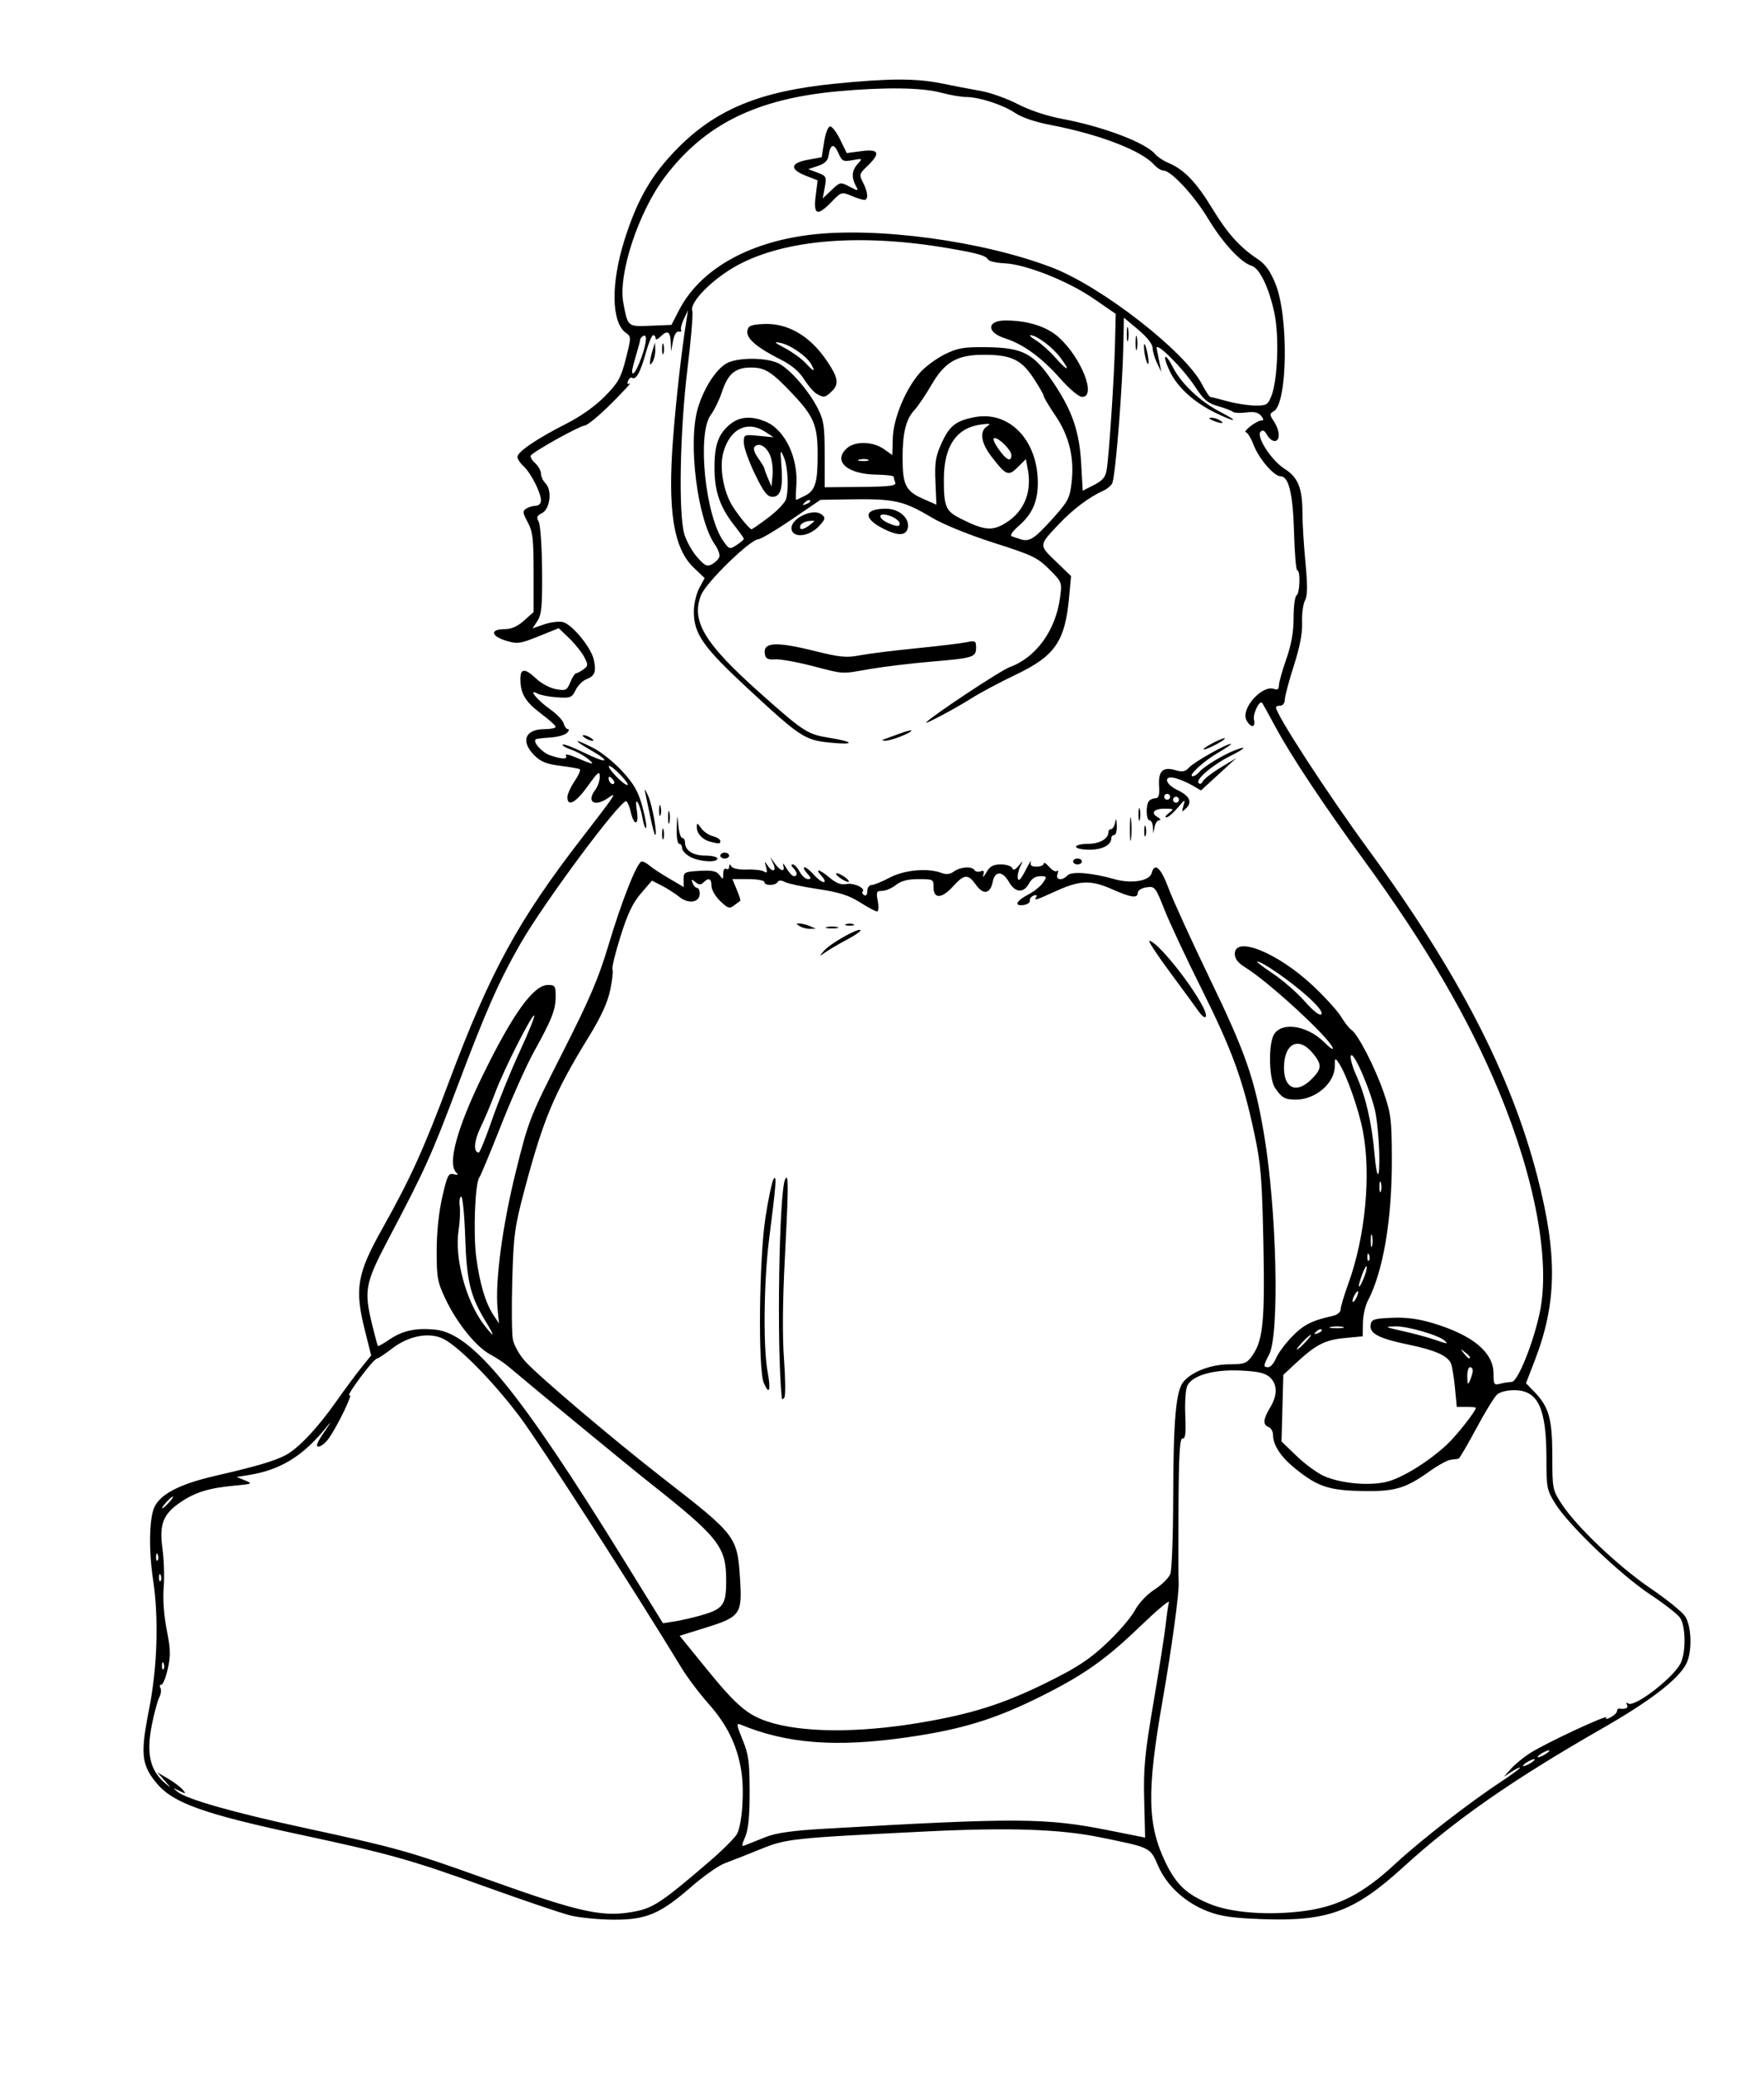 <?xml version="1.0" encoding="UTF-8" standalone="no"?>
<!-- Created with Inkscape (http://www.inkscape.org/) -->

<svg
   xmlns:dc="http://purl.org/dc/elements/1.1/"
   xmlns:cc="http://creativecommons.org/ns#"
   xmlns:rdf="http://www.w3.org/1999/02/22-rdf-syntax-ns#"
   xmlns:svg="http://www.w3.org/2000/svg"
   xmlns="http://www.w3.org/2000/svg"
   xmlns:sodipodi="http://sodipodi.sourceforge.net/DTD/sodipodi-0.dtd"
   xmlns:inkscape="http://www.inkscape.org/namespaces/inkscape"
   version="1.1"
   id="svg1621"
   width="640"
   height="753.067"
   viewBox="0 0 640 753.067"
   sodipodi:docname="Che_Tux_Linux.svg"
   inkscape:version="0.92.2 5c3e80d, 2017-08-06">
  <defs
     id="defs1625" />
  <sodipodi:namedview
     pagecolor="#ffffff"
     bordercolor="#666666"
     borderopacity="1"
     objecttolerance="10"
     gridtolerance="10"
     guidetolerance="10"
     inkscape:pageopacity="0"
     inkscape:pageshadow="2"
     inkscape:window-width="1916"
     inkscape:window-height="2120"
     id="namedview1623"
     showgrid="false"
     inkscape:zoom="1.2535411"
     inkscape:cx="321.98859"
     inkscape:cy="416.9681"
     inkscape:window-x="3840"
     inkscape:window-y="0"
     inkscape:window-maximized="0"
     inkscape:current-layer="svg1621" />
  <path
     style="fill:#000000;stroke-width:1.067"
     d="m 206.933,694.907 c -3.227,-0.797 -17.197,-5.531 -31.045,-10.52 -26.844,-9.671 -34.601,-11.85 -66.717,-18.739 -35.464,-7.607 -46.452,-11.547 -52.432,-18.802 -5.433,-6.591 -5.843,-10.647 -2.685,-26.563 3.025,-15.243 3.598,-33.066 1.51,-46.95 -1.663,-11.059 -1.452,-22.54 0.49,-26.633 2.232,-4.704 9.283,-8.332 21.811,-11.223 15.027,-3.467 21.371,-5.32 25.594,-7.475 4.652,-2.373 11.703,-9.83 18.664,-19.736 2.886,-4.107 6.887,-9.508 8.891,-12.002 l 3.645,-4.536 -2.264,-9.026 c -3.808,-15.182 -2.888,-20.558 6.329,-36.995 10.167,-18.13 15.009,-28.786 23.998,-52.81 15.06,-40.249 25.167,-58.816 48.359,-88.832 12.362,-16 13.028,-17.012 9.623,-14.627 -5,3.502 -8.085,1.536 -4.672,-2.977 0.861,-1.139 1.566,-3.257 1.566,-4.707 0,-2.245 -0.643,-1.739 -4.325,3.404 -4.347,6.07 -7.408,7.746 -7.408,4.056 0,-1.091 1.176,-3.718 2.614,-5.836 1.438,-2.119 2.278,-4.058 1.867,-4.309 -0.411,-0.251 -3.613,-0.814 -7.115,-1.249 -4.905,-0.61 -7.049,-1.473 -9.333,-3.758 -5.116,-5.116 -3.427,-9.53 3.648,-9.53 2.229,0 4.053,-0.378 4.053,-0.839 0,-0.461 -2.422,-2.647 -5.381,-4.856 -5.612,-4.19 -7.419,-7.236 -7.419,-12.507 0,-3.95 1.68,-3.967 5.816,-0.058 1.788,1.69 4.988,3.38 7.112,3.756 3.558,0.629 3.966,0.43 5.196,-2.54 0.734,-1.772 1.665,-3.222 2.068,-3.222 0.403,0 1.602,-0.635 2.663,-1.411 1.777,-1.299 1.8,-1.657 0.295,-4.533 -0.899,-1.717 -3.342,-4.764 -5.43,-6.771 l -3.795,-3.648 -7.315,2.945 c -6.708,2.7 -7.684,2.834 -11.762,1.612 -5.513,-1.652 -5.956,-4.195 -0.731,-4.195 2.599,0 4.764,-0.936 7.2,-3.112 l 3.483,-3.112 v -14.304 c 0,-12.267 -0.303,-14.868 -2.131,-18.261 -1.858,-3.45 -1.926,-4.086 -0.533,-4.967 0.879,-0.555 2.438,-1.017 3.464,-1.026 1.085,-0.01 1.867,-0.826 1.867,-1.949 0,-2.772 -3.685,-10.01 -6.302,-12.379 -1.227,-1.11 -2.231,-2.642 -2.231,-3.402 0,-1.818 7.149,-6.674 17.664,-11.998 5.311,-2.689 10.552,-6.409 14.054,-9.973 4.888,-4.975 5.838,-6.679 7.609,-13.653 1.965,-7.739 1.967,-8.008 0.056,-9.346 -5.352,-3.748 -5.554,-17.985 -0.482,-33.939 4.679,-14.718 9.791,-23.509 19.232,-33.074 13.906,-14.089 29.873,-20.67 56.7,-23.37 19.978,-2.011 29.863,-2.033 39.3,-0.085 4.107,0.847 10.347,2.042 13.867,2.655 3.52,0.613 9.59,2.768 13.489,4.788 4.331,2.244 10.594,4.33 16.1,5.361 14.998,2.81 30.362,8.646 33.86,12.861 0.796,0.96 2.926,2.364 4.733,3.122 5.665,2.374 10.094,6.967 15.851,16.436 5.626,9.255 10.009,14.126 16.703,18.565 2.588,1.716 4.438,4.317 6.282,8.832 4.831,11.83 4.406,43.461 -0.621,46.274 -1.581,0.885 -1.574,1.192 0.074,3.707 2.213,3.377 2.336,7.085 0.235,7.085 -0.859,0 -2.104,-1.012 -2.765,-2.248 -0.834,-1.558 -1.544,-1.907 -2.314,-1.137 -1.717,1.717 3.934,10.462 8.706,13.475 4.878,3.079 6.469,6.997 6.47,15.936 4.9e-4,3.579 0.491,11.679 1.091,17.999 0.817,8.615 0.774,12.083 -0.173,13.852 -0.695,1.298 -1.161,4.881 -1.036,7.962 0.155,3.824 -0.806,8.826 -3.028,15.761 -1.79,5.588 -3.254,11.113 -3.254,12.28 0,1.174 -0.714,2.121 -1.6,2.121 -0.88,0 -1.6,0.276 -1.6,0.614 0,2.581 18.589,31.182 33.657,51.785 32.499,44.436 51.695,81.615 61.207,118.544 7.344,28.513 7.067,45.895 -1.066,66.895 l -3.087,7.972 3.124,3.228 c 5.21,5.384 6.432,9.808 6.432,23.278 0,11.844 0.077,12.237 3.429,17.368 5.371,8.223 20.624,22.692 32.217,30.559 5.816,3.947 11.451,8.507 12.524,10.133 2.398,3.637 2.624,12.986 0.417,17.254 -2.93,5.666 -13.076,13.461 -30.542,23.465 -32.478,18.602 -53.331,33.132 -72.019,50.181 -17.81,16.249 -27.439,19.824 -51.092,18.973 -10.782,-0.388 -15.207,-1.013 -19.89,-2.81 -8.248,-3.165 -14.95,-9.316 -18.093,-16.606 -2.877,-6.674 -2.586,-6.532 -21.185,-10.306 -14.662,-2.975 -33.022,-3.574 -63.444,-2.069 -48.519,2.4 -50.281,2.591 -59.795,6.481 -4.689,1.918 -10.384,4.158 -12.656,4.979 -2.271,0.821 -7.758,4.657 -12.193,8.525 -11.43,9.969 -16.463,12.088 -28.478,11.99 -5.28,-0.043 -12.24,-0.73 -15.467,-1.527 z m 24.513,-1.669 c 5.771,-1.238 9.874,-4.069 25.88,-17.859 4.993,-4.302 9.57,-8.902 10.172,-10.222 1.854,-4.069 2.586,-15.747 1.432,-22.82 -1.517,-9.291 -5.187,-16.75 -11.998,-24.383 -3.182,-3.566 -7.5,-9.305 -9.595,-12.752 -17.421,-28.667 -51.429,-81.457 -58.791,-91.259 -9.889,-13.166 -22.894,-26.267 -28.296,-28.505 -5.138,-2.128 -12.13,-0.682 -17.865,3.696 -2.642,2.017 -5.083,3.667 -5.424,3.667 -0.816,0 -3.957,3.689 -8.085,9.498 -1.836,2.584 -2.754,4.337 -2.039,3.895 1.451,-0.897 -4.351,11.102 -7.578,15.674 -1.139,1.613 -2.799,2.933 -3.689,2.933 -1.156,0 -0.502,-1.6 2.288,-5.6 2.148,-3.08 2.565,-3.92 0.927,-1.867 -8.57,10.738 -16.839,15.914 -28.396,17.772 l -4.522,0.727 3.051,1.252 c 2.884,1.183 2.664,1.288 -4.013,1.911 -9.093,0.849 -14.022,2.361 -19.309,5.923 -6.407,4.316 -7.867,8.019 -6.654,16.872 0.548,4.002 0.747,10.396 0.441,14.209 -0.341,4.248 0.089,10.177 1.11,15.308 1.378,6.927 1.443,9.37 0.377,14.133 -0.709,3.167 -1.763,5.759 -2.342,5.759 -0.579,0 -0.728,0.526 -0.331,1.168 0.397,0.643 0.203,2.203 -0.432,3.467 -0.635,1.264 -1.844,5.764 -2.687,10 -2.056,10.331 -0.652,16.469 4.824,21.102 2.337,1.977 2.326,1.918 -0.168,-0.92 l -2.667,-3.033 3.915,2.296 c 2.153,1.263 4.553,3.07 5.333,4.016 1.277,1.548 1.153,1.59 -1.249,0.419 -2.554,-1.245 -2.576,-1.228 -0.533,0.408 3.281,2.627 20.126,7.429 44.8,12.771 34.952,7.567 38.758,8.632 67.129,18.787 35.069,12.553 42.78,14.174 54.984,11.556 z m 241.81,0.04 c 12.4,-1.667 21.281,-6.266 32.88,-17.027 9.337,-8.663 26.769,-22.17 39.198,-30.372 3.373,-2.226 6.133,-4.275 6.133,-4.553 0,-0.278 -1.32,0.339 -2.933,1.372 l -2.933,1.877 2.667,-2.948 c 1.467,-1.621 4.542,-4.144 6.833,-5.606 5.751,-3.668 28.596,-14.32 27.739,-12.934 -0.449,0.727 0.106,0.697 1.566,-0.084 1.244,-0.666 2.262,-1.674 2.262,-2.24 0,-0.566 0.36,-0.972 0.8,-0.903 2.236,0.353 3.511,-0.258 2.831,-1.358 -0.47,-0.76 -0.293,-0.942 0.461,-0.476 2.321,1.435 16.137,-9.149 18.936,-14.506 2.035,-3.896 1.942,-13.621 -0.16,-16.621 -0.915,-1.307 -5.829,-5.134 -10.919,-8.504 -10.601,-7.019 -29.356,-24.951 -34.24,-32.737 -3.157,-5.034 -3.309,-5.792 -3.315,-16.533 -0.01,-18.221 -3.001,-24.664 -11.504,-24.781 -2.735,-0.038 -5.319,0.609 -6.423,1.608 -1.016,0.919 -4.429,6.496 -7.585,12.393 -3.156,5.897 -6.026,10.783 -6.377,10.858 -0.351,0.075 -1.62,0.245 -2.819,0.377 -1.199,0.133 -4.611,1.987 -7.582,4.122 -8.475,6.089 -12.462,7.346 -22.98,7.247 -13.591,-0.128 -17.621,-1.431 -26.26,-8.49 -4.907,-4.01 -7.666,-8.294 -7.666,-11.906 0,-1.221 -0.72,-2.496 -1.6,-2.834 -2.165,-0.831 -2.012,-2.859 0.529,-7.027 2.749,-4.508 2.711,-8.51 -0.105,-11.057 -1.709,-1.546 -4.263,-2.121 -10.741,-2.415 -9.571,-0.435 -17.155,1.702 -19.128,5.389 -0.656,1.226 -0.996,5.903 -0.788,10.84 0.276,6.531 0.036,8.618 -0.967,8.417 -1.032,-0.206 -1.37,5.33 -1.494,24.533 -0.088,13.64 -0.065,26.068 0.053,27.618 0.27,3.566 -2.464,23.677 -5.853,43.048 -5.762,32.931 -5.52,44.968 1.179,58.774 3.846,7.926 7.554,11.396 15.879,14.859 7.876,3.276 21.593,4.304 34.426,2.579 z m -195.442,-26.825 c 3.822,-1.501 9.717,-2.331 21.333,-3.003 69.803,-4.04 80.21,-3.984 102.986,0.553 7.333,1.461 13.333,2.658 13.333,2.66 0,0.002 -0.153,-6.116 -0.339,-13.596 -0.291,-11.658 0.192,-16.723 3.382,-35.467 2.046,-12.027 4.038,-24.747 4.427,-28.267 0.388,-3.52 0.915,-7.167 1.172,-8.103 0.256,-0.937 -4.463,3.038 -10.487,8.833 -12.406,11.934 -20.302,17.521 -35.547,25.155 -16.967,8.496 -29.023,12.205 -49.006,15.077 -25.761,3.702 -43.564,2.331 -60.447,-4.653 -1.512,-0.625 -1.395,0.201 0.775,5.478 2.192,5.332 2.559,8 2.581,18.782 0.018,8.78 -0.455,13.716 -1.567,16.378 -1.484,3.551 -1.465,3.757 0.267,3.029 1.022,-0.429 4.235,-1.714 7.14,-2.855 z M 556.8,638.325 c 0,-0.293 -0.96,-0.019 -2.133,0.608 -1.173,0.628 -2.133,1.382 -2.133,1.675 0,0.293 0.96,0.019 2.133,-0.608 1.173,-0.628 2.133,-1.382 2.133,-1.675 z m 5.333,-3.2 c 0,-0.293 -0.96,-0.019 -2.133,0.608 -1.173,0.628 -2.133,1.382 -2.133,1.675 0,0.293 0.96,0.019 2.133,-0.608 1.173,-0.628 2.133,-1.382 2.133,-1.675 z M 333.867,624.974 c 18.628,-3.142 30.078,-6.758 45.532,-14.379 11.336,-5.591 15.596,-8.366 21.95,-14.3 4.337,-4.05 8.988,-9.433 10.337,-11.962 1.455,-2.729 4.38,-5.846 7.194,-7.666 2.608,-1.687 5.186,-4.238 5.731,-5.669 0.544,-1.431 1.01,-13.731 1.036,-27.333 0.055,-28.89 0.997,-39.342 3.835,-42.534 3.233,-3.635 9.981,-6.148 16.578,-6.173 5.45,-0.021 6.281,-0.333 8.251,-3.1 3.947,-5.543 4.641,-12.579 4.054,-41.095 -0.481,-23.367 -0.899,-28.395 -3.295,-39.639 -4.148,-19.467 -8.071,-30.207 -19.104,-52.306 -5.533,-11.083 -11.596,-24.023 -13.472,-28.757 -3.302,-8.332 -3.512,-8.592 -6.553,-8.146 -1.746,0.256 -3.142,1.118 -3.142,1.94 0,2.137 -2.337,1.834 -9.169,-1.188 -7.835,-3.465 -11.743,-3.362 -20.335,0.533 -7.803,3.538 -8.244,3.668 -7.303,2.146 0.371,-0.6 -0.047,-0.786 -0.97,-0.432 -0.892,0.342 -1.517,1.165 -1.389,1.829 0.128,0.664 -0.847,1.372 -2.167,1.573 -3.676,0.561 -2.856,-1.47 1.507,-3.734 2.149,-1.115 4.608,-3.082 5.463,-4.371 1.46,-2.2 1.395,-2.343 -1.061,-2.343 -1.699,0 -3.117,0.935 -4.044,2.667 -1.923,3.593 -5.034,3.367 -7.25,-0.527 -2.333,-4.101 -5.092,-4.167 -5.897,-0.141 -0.887,4.435 -3.411,4.913 -6.088,1.153 -2.899,-4.072 -4.211,-3.971 -8.41,0.644 -4.033,4.431 -7.043,4.507 -6.98,0.175 0.04,-2.791 -0.172,-2.904 -5.456,-2.904 -3.883,0 -6.295,0.627 -8.21,2.133 -1.492,1.173 -3.738,2.133 -4.992,2.133 -2.028,0 -2.203,0.413 -1.58,3.733 0.386,2.058 0.262,3.733 -0.276,3.733 -0.537,0 -3.326,-1.49 -6.197,-3.311 -4.02,-2.549 -7.526,-3.657 -15.243,-4.816 -5.512,-0.828 -10.908,-1.98 -11.99,-2.559 -1.302,-0.697 -2.192,-0.692 -2.629,0.016 -0.859,1.389 -4.802,1.392 -4.802,0.003 0,-0.587 -2.616,-1.067 -5.812,-1.067 h -5.812 l 1.608,3.849 c 0.884,2.117 1.46,3.933 1.279,4.035 -0.181,0.103 -1.187,0.844 -2.234,1.647 -1.675,1.284 -2.287,1.095 -5.067,-1.568 -1.739,-1.666 -3.161,-4.139 -3.161,-5.496 0,-2.706 -1.034,-3.139 -2.941,-1.232 -0.935,0.935 -1.64,0.899 -2.904,-0.151 -1.414,-1.173 -1.567,-1.118 -0.998,0.365 0.37,0.963 1.101,1.751 1.624,1.751 0.524,0 0.953,0.928 0.953,2.061 0,3.212 -4.032,3.893 -7.328,1.237 -1.543,-1.243 -4.424,-3.091 -6.402,-4.106 l -3.597,-1.846 -3.991,4.634 c -2.98,3.46 -4.866,7.427 -7.443,15.656 -1.898,6.062 -3.201,11.427 -2.895,11.923 0.306,0.496 -0.058,3.848 -0.81,7.449 -0.955,4.577 -3.306,9.706 -7.808,17.036 -12.508,20.366 -16.457,29.76 -23.248,55.301 -3.626,13.638 -4.011,16.455 -4.479,32.767 -0.281,9.815 -0.189,19.564 0.205,21.664 0.397,2.118 2.391,5.672 4.478,7.982 4.885,5.407 32.242,28.593 50.269,42.605 26.384,20.508 26.678,20.894 27.683,36.41 0.819,12.643 0.085,13.687 -12.353,17.564 l -9.563,2.981 9.593,11.807 c 10.789,13.28 14.9,16.842 22.264,19.288 12.304,4.087 32.791,4.244 55.426,0.427 z M 283.652,507.2 c -1.92,-17.941 -1.014,-75.424 1.253,-79.467 1.243,-2.217 1.21,2.66 -0.205,29.867 -0.76,14.616 -0.852,27.5 -0.254,35.527 0.517,6.926 0.575,13.166 0.13,13.867 -0.445,0.7 -0.861,0.793 -0.924,0.206 z m -6.532,-5.452 c -2.135,-4.911 -1.735,-44.947 0.601,-60.099 1.036,-6.72 2.359,-12.96 2.94,-13.867 1.206,-1.882 0.93,1.823 -1.625,21.818 -1.91,14.949 -2.193,39.084 -0.562,47.909 1.281,6.931 0.661,8.873 -1.354,4.239 z M 434.699,366.667 c -0.917,-1.32 -5.488,-7.56 -10.157,-13.867 -4.669,-6.307 -8.068,-11.467 -7.553,-11.467 2.602,0 14.656,14.781 19.355,23.733 2.275,4.334 1.069,5.507 -1.645,1.6 z M 298.957,344.92 c 2.191,-2.558 12.382,-8.337 13.221,-7.498 0.312,0.312 -1.76,1.8 -4.605,3.307 -2.845,1.507 -6.373,3.563 -7.839,4.569 -2.654,1.821 -2.658,1.819 -0.777,-0.378 z m -8.823,-8.92 c -1.422,-0.919 -1.422,-1.027 0,-0.975 0.88,0.032 2.56,0.471 3.733,0.975 l 2.133,0.917 -2.133,0.059 c -1.173,0.032 -2.853,-0.407 -3.733,-0.975 z M 300,336.331 c 1.027,-0.268 2.707,-0.268 3.733,0 1.027,0.268 0.187,0.488 -1.867,0.488 -2.053,0 -2.893,-0.22 -1.867,-0.488 z m 6.933,-1.038 c 0.733,-0.296 1.933,-0.296 2.667,0 0.733,0.296 0.133,0.538 -1.333,0.538 -1.467,0 -2.067,-0.242 -1.333,-0.538 z M 59.395,603.533 c -0.341,-0.851 -0.593,-0.598 -0.644,0.644 -0.046,1.124 0.206,1.754 0.56,1.4 0.354,-0.354 0.392,-1.274 0.084,-2.044 z M 254.311,586.048 c 8.103,-2.326 9.156,-3.769 9.156,-12.544 0,-12.433 -2.478,-15.587 -28.267,-35.98 -7.065,-5.587 -40.482,-33.086 -50.813,-41.814 -1.547,-1.307 -4.506,-3.27 -6.574,-4.362 -4.979,-2.628 -11.997,-11.303 -16.084,-19.882 -3.011,-6.32 -3.303,-7.878 -3.303,-17.6 2e-4,-6.647 0.764,-14.013 2.025,-19.546 1.798,-7.885 2.262,-8.818 4.141,-8.326 1.588,0.415 1.811,0.249 0.895,-0.667 -3.186,-3.186 0.357,-16.165 9.552,-34.992 11.068,-22.664 18.52,-33.001 23.789,-33.001 2.508,0 2.772,0.393 2.772,4.136 0,4.869 -1.344,8.296 -7.863,20.055 -2.66,4.798 -8.025,16.798 -11.922,26.667 -3.897,9.868 -7.459,18.422 -7.917,19.009 -1.532,1.965 -2.244,20.173 -1.126,28.8 1.242,9.588 3.354,16.689 6.284,21.13 l 1.977,2.997 -0.497,-5.173 c -0.96,-9.995 1.71,-30.144 6.61,-49.887 4.65,-18.734 5.062,-19.782 16.954,-43.2 9.751,-19.201 13.067,-26.94 16.584,-38.706 4.969,-16.622 10.539,-30.627 12.181,-30.627 0.606,0 1.859,0.672 2.785,1.493 0.926,0.821 4.097,2.906 7.046,4.632 l 5.362,3.139 -0.029,-2.766 c -0.027,-2.603 0.314,-2.785 5.805,-3.096 4.585,-0.26 6.127,0.069 7.2,1.537 1.259,1.721 1.366,1.679 1.366,-0.532 0,-1.328 0.476,-2.106 1.067,-1.741 0.587,0.363 1.074,0.031 1.083,-0.737 0.012,-1.059 0.214,-1.085 0.836,-0.106 0.474,0.745 2.834,1.213 5.588,1.108 2.622,-0.1 5.417,0.219 6.211,0.71 1.117,0.691 1.286,0.32 0.745,-1.641 -0.591,-2.143 -0.518,-2.246 0.472,-0.667 1.75,2.79 3.503,2.353 2.138,-0.533 l -1.135,-2.4 1.761,2.4 c 2.095,2.856 3.798,3.158 2.999,0.533 -0.312,-1.027 0.198,-0.547 1.134,1.067 0.936,1.613 2.167,2.933 2.735,2.933 1.416,0 1.296,-1.443 -0.247,-2.987 -0.762,-0.762 -0.835,-1.28 -0.18,-1.28 0.605,0 1.742,1.2 2.527,2.667 0.785,1.467 2.14,2.667 3.012,2.667 1.287,0 1.222,-0.401 -0.346,-2.133 -1.062,-1.173 -1.463,-2.133 -0.891,-2.133 0.572,0 2.083,1.2 3.358,2.667 1.275,1.467 2.876,2.667 3.558,2.667 0.71,0 0.415,-0.91 -0.692,-2.133 -2.742,-3.029 -0.914,-2.644 2.974,0.628 2.32,1.952 4.084,2.601 6.021,2.216 2.641,-0.526 7.055,1.552 5.852,2.755 -0.323,0.323 -0.076,0.904 0.55,1.291 0.665,0.411 1.138,-0.209 1.138,-1.493 0,-1.208 0.695,-2.196 1.544,-2.196 0.849,0 3.8,-1.2 6.559,-2.667 5.287,-2.811 13.858,-3.592 18.799,-1.713 1.746,0.664 3.124,0.502 4.54,-0.533 2.334,-1.707 6.534,-1.969 7.463,-0.466 0.347,0.561 1.341,0.748 2.208,0.415 1.151,-0.442 1.412,-0.069 0.965,1.38 -0.337,1.092 0.153,0.665 1.089,-0.948 1.327,-2.287 2.497,-2.933 5.312,-2.933 1.986,0 3.835,0.6 4.11,1.333 0.348,0.929 1.04,0.686 2.281,-0.8 1.744,-2.089 1.757,-2.083 0.588,0.323 -0.656,1.351 -1.034,3.271 -0.84,4.267 0.233,1.195 1.18,0.179 2.789,-2.989 1.34,-2.64 2.21,-4.02 1.933,-3.067 -0.366,1.261 0.2,1.733 2.079,1.733 1.42,0 2.582,-0.493 2.582,-1.097 0,-0.603 0.889,-0.072 1.975,1.181 1.086,1.252 2.363,1.926 2.837,1.497 0.474,-0.429 0.56,0.059 0.192,1.086 -0.8,2.228 1.722,2.57 3.66,0.496 1.443,-1.545 8.862,-0.944 16.978,1.376 6.166,1.762 12.778,0.683 13.535,-2.209 1.058,-4.046 3.347,-1.946 6.182,5.671 1.583,4.253 8.325,19.013 14.982,32.8 12.932,26.782 16.208,36.201 19.6,56.345 4.626,27.477 5.665,72.539 1.841,79.869 -2.16,4.141 -2.19,4.586 -0.31,4.586 0.809,0 2.079,-1.468 2.822,-3.261 0.743,-1.794 3.362,-5.33 5.819,-7.859 4.146,-4.266 7.178,-5.808 14.689,-7.471 1.716,-0.38 2.933,-1.362 2.933,-2.367 0,-0.945 1.246,-5.135 2.769,-9.313 6.174,-16.936 8.336,-39.544 5.298,-55.418 -1.534,-8.017 -6.043,-20.726 -8.757,-24.682 -1.356,-1.977 -1.444,-1.905 -1.444,1.189 0,6.114 -7.003,12.131 -14.08,12.098 -4.062,-0.019 -5.102,-0.598 -7.581,-4.221 -2.033,-2.971 -2.496,-14.072 -0.776,-18.597 2.132,-5.608 12.103,-4.496 18.683,2.083 2.03,2.03 3.392,2.913 3.027,1.962 -1.515,-3.948 -23.165,-23.871 -31.615,-29.093 -2.771,-1.713 -3.924,-3.184 -3.924,-5.005 0,-6.702 15.505,-0.425 28.174,11.407 4.394,4.103 9.066,9.235 10.382,11.404 1.316,2.169 3.005,4.319 3.752,4.778 2.278,1.399 8.58,13.604 11.685,22.632 2.662,7.739 2.94,9.974 2.983,24 0.069,22.198 -3.104,40.941 -8.756,51.733 -0.922,1.76 -1.709,5.36 -1.749,8 l -0.073,4.8 -6.56,0.628 c -7.129,0.682 -10.411,2.366 -17.586,9.023 l -4.654,4.318 -0.328,12.086 -0.328,12.086 5.503,5.304 c 3.027,2.917 7.494,6.181 9.928,7.254 6.027,2.655 16.06,3.607 22.506,2.135 5.639,-1.287 15.578,-7.425 22.284,-13.761 3.465,-3.274 10.302,-11.995 10.302,-13.142 0,-0.193 -1.56,-0.347 -3.467,-0.341 l -3.467,0.011 -0.66,-6.933 c -0.363,-3.813 -1.021,-7.791 -1.463,-8.839 -1.168,-2.773 -5.811,-4.841 -15.199,-6.771 -10.762,-2.212 -14.38,-4.059 -13.945,-7.118 0.301,-2.112 1.046,-2.369 7.702,-2.658 5.207,-0.226 9.589,0.347 14.933,1.953 14.469,4.346 21.964,10.593 21.964,18.306 0,3.948 0.201,4.255 2.4,3.666 1.32,-0.354 3.205,-0.65 4.189,-0.658 2.165,-0.018 7.757,-13.81 10.162,-25.064 3.949,-18.48 -1.558,-48.43 -14.76,-80.268 -11.098,-26.766 -26.472,-53.058 -49.44,-84.55 -14.241,-19.527 -25.973,-37.198 -31.512,-47.467 -2.532,-4.693 -4.766,-8.738 -4.966,-8.989 -0.941,-1.183 -3.463,3.94 -2.98,6.055 0.683,2.995 -1.152,3.147 -2.716,0.224 -2.213,-4.134 5.692,-13.018 10.084,-11.332 1.135,0.436 1.672,0.027 1.672,-1.272 0,-1.053 1.2,-5.349 2.667,-9.546 1.858,-5.318 2.667,-9.884 2.667,-15.056 0,-4.083 0.48,-7.72 1.067,-8.083 1.228,-0.759 1.472,-9.063 0.267,-9.074 -0.44,-0.004 -0.965,-6.124 -1.167,-13.6 C 469.12,179.283 467.586,172.8 464.642,172.8 c -2.425,0 -7.896,-6.365 -9.856,-11.467 C 453.827,158.84 452.564,156.8 451.978,156.8 c -0.586,0 0.155,-0.96 1.646,-2.133 1.492,-1.173 3.295,-2.133 4.008,-2.133 0.965,0 0.933,-0.437 -0.124,-1.711 -1.012,-1.219 -2.553,-1.559 -5.365,-1.181 -2.17,0.291 -4.35,0.182 -4.844,-0.243 -0.494,-0.425 -2.936,-1.351 -5.425,-2.059 -3.683,-1.047 -5.2,-2.323 -8.141,-6.846 -4.47,-6.875 -14.676,-17.047 -14.077,-14.031 0.226,1.14 0.699,3.512 1.051,5.272 l 0.639,3.2 -1.558,-3.2 c -0.857,-1.76 -1.58,-4.235 -1.606,-5.501 -0.029,-1.41 -2.057,-3.982 -5.237,-6.645 l -5.189,-4.344 -0.178,9.312 c -0.299,15.575 -2.669,45.93 -3.942,50.483 -0.262,0.938 -1.787,2.29 -3.389,3.006 -5.052,2.256 -11.134,6.844 -16.174,12.201 -7.235,7.69 -7.216,7.432 -1.013,13.41 l 5.525,5.325 -0.654,7.243 c -1.492,16.52 -5.037,21.704 -19.587,28.641 -5.703,2.719 -12.897,6.56 -15.986,8.537 -5.384,3.444 -17.464,9.864 -16.356,8.692 2.439,-2.58 27.13,-18.922 30.338,-20.08 9.554,-3.449 16.681,-13.304 18.267,-25.259 0.731,-5.51 0.696,-5.601 -3.942,-10.239 -4.227,-4.227 -6.166,-5.153 -20.035,-9.574 -8.915,-2.842 -18.307,-6.647 -22.392,-9.073 -10.73,-6.372 -13.592,-6.984 -31.272,-6.69 l -9.303,0.155 -10.384,7.09 c -5.711,3.899 -11.175,7.139 -12.143,7.2 -3.068,0.193 -18.939,15.668 -20.776,20.258 -3.745,9.359 1.209,17.567 21.498,35.62 15.759,14.022 17.091,14.885 24.91,16.145 9.274,1.494 9.647,2.67 0.566,1.786 -9.369,-0.912 -10.875,-1.898 -30.029,-19.662 -16.316,-15.131 -19.571,-19.786 -19.571,-27.99 0,-2.611 0.882,-6.392 1.961,-8.403 l 1.961,-3.657 -3.979,-3.793 c -7.328,-6.987 -9.517,-20.807 -7.459,-47.107 1.133,-14.488 3.017,-31.134 4.815,-42.553 l 0.588,-3.733 -1.507,3.2 c -0.829,1.76 -1.278,3.572 -0.998,4.026 0.28,0.455 -0.111,0.695 -0.869,0.533 -0.828,-0.176 -1.656,1.198 -2.072,3.44 l -0.694,3.733 L 243.34,124 c -0.155,-3.82 -1.251,-4.337 -3.798,-1.79 -0.922,0.922 -1.676,1.162 -1.676,0.533 0,-0.629 -0.401,-1.143 -0.892,-1.143 -0.49,0 -1.723,2.99 -2.739,6.645 -1.917,6.894 -3.48,9.701 -4.911,8.816 -0.459,-0.283 -1.119,0.227 -1.467,1.134 -0.427,1.114 -0.204,1.398 0.688,0.875 0.727,-0.426 -2.255,2.814 -6.626,7.2 -4.371,4.386 -8.777,8.038 -9.792,8.114 -1.946,0.147 -18.678,9.466 -19.561,10.896 -0.284,0.46 0.432,1.694 1.592,2.743 1.159,1.049 2.108,2.759 2.108,3.8 0,1.04 0.749,2.641 1.665,3.557 2.466,2.466 1.641,9.321 -1.297,10.777 -1.854,0.918 -2.084,1.522 -1.189,3.12 0.61,1.09 1.164,9.007 1.232,17.594 0.102,12.969 -0.181,16.077 -1.67,18.354 l -1.793,2.741 4.236,-1.459 c 2.33,-0.803 5.397,-1.168 6.817,-0.811 3.314,0.832 10.162,9.167 11.152,13.573 0.986,4.386 0.394,5.986 -2.645,7.141 -1.357,0.516 -3.126,2.285 -3.929,3.931 -1.347,2.76 -1.868,2.966 -6.698,2.65 -2.88,-0.188 -6.124,-0.817 -7.208,-1.397 -3.568,-1.91 0.028,2.484 4.759,5.814 2.35,1.655 4.516,3.935 4.812,5.067 0.296,1.132 0.997,2.058 1.557,2.058 0.56,0 0.384,0.624 -0.391,1.387 -0.775,0.763 -3.555,1.509 -6.178,1.657 -2.623,0.149 -4.941,0.443 -5.153,0.655 -1.065,1.065 2.285,4.752 5.258,5.789 4.261,1.485 6.593,1.509 5.696,0.057 -0.381,-0.617 1.15,-0.333 3.404,0.63 6.645,2.841 7.446,2.947 4.63,0.613 -1.467,-1.216 -4.259,-2.748 -6.205,-3.406 -1.946,-0.657 -3.275,-1.458 -2.954,-1.779 0.321,-0.321 3.747,0.973 7.612,2.876 8.588,4.228 10.302,3.58 2.446,-0.925 -6.814,-3.908 -6.115,-4.346 1.101,-0.689 2.821,1.429 7.544,5.242 10.496,8.471 4.252,4.653 5.761,7.328 7.265,12.883 1.044,3.856 1.632,7.276 1.308,7.601 -0.324,0.324 -0.901,-1.252 -1.282,-3.504 -0.38,-2.252 -1.155,-4.804 -1.721,-5.672 -0.695,-1.065 -0.798,-0.052 -0.319,3.119 0.811,5.36 -1.107,5.447 -2.281,0.103 -0.384,-1.747 -1.082,-3.413 -1.552,-3.704 -1.762,-1.089 -29.847,36.674 -38.429,51.671 -7.808,13.645 -12.453,24.161 -22.863,51.766 -9.508,25.211 -11.7,30.065 -24.918,55.161 -8.63,16.385 -9.083,18.793 -5.945,31.553 0.968,3.934 1.871,7.296 2.008,7.472 0.137,0.176 2.034,-0.892 4.215,-2.372 4.742,-3.218 9.516,-4.249 16.548,-3.573 13.417,1.289 30.43,22.034 68.295,83.275 l 14.374,23.249 4.267,-0.672 c 2.347,-0.369 6.626,-1.349 9.511,-2.177 z m 50.285,-267.682 c -1.139,-0.861 -1.591,-1.566 -1.004,-1.566 0.587,0 1.998,0.705 3.137,1.566 1.139,0.861 1.591,1.566 1.004,1.566 -0.587,0 -1.998,-0.705 -3.137,-1.566 z m 84.737,-5.833 c 0,-0.587 0.72,-1.067 1.6,-1.067 0.88,0 1.6,0.48 1.6,1.067 0,0.587 -0.72,1.067 -1.6,1.067 -0.88,0 -1.6,-0.48 -1.6,-1.067 z M 250.4,310.857 c -1.613,-0.875 -2.933,-2.296 -2.933,-3.157 0,-0.861 -0.48,-1.566 -1.067,-1.566 -0.599,0 -0.985,-2.454 -0.88,-5.6 0.178,-5.354 0.204,-5.401 0.595,-1.067 0.225,2.493 0.861,4.533 1.414,4.533 0.553,0 1.005,0.754 1.005,1.676 0,2.884 2.879,4.724 7.39,4.724 2.389,0 4.343,0.48 4.343,1.067 0,1.605 -6.528,1.201 -9.867,-0.61 z m 10.933,-0.457 c 0,-0.587 0.72,-1.067 1.6,-1.067 0.88,0 1.6,0.48 1.6,1.067 0,0.587 -0.72,1.067 -1.6,1.067 -0.88,0 -1.6,-0.48 -1.6,-1.067 z m 129.067,-3.2 c 0,-0.587 1.954,-1.067 4.343,-1.067 4.189,0 7.39,-1.815 7.39,-4.19 0,-0.629 0.447,-1.143 0.992,-1.143 0.546,0 1.2,-1.08 1.455,-2.4 0.334,-1.736 0.502,-1.44 0.608,1.067 0.08,1.907 -0.335,3.467 -0.921,3.467 -0.587,0 -1.067,0.514 -1.067,1.143 0,2.485 -3.225,4.19 -7.924,4.19 -2.682,0 -4.876,-0.48 -4.876,-1.067 z m 19.541,-6.4 c 0,-3.813 0.194,-5.373 0.43,-3.467 0.237,1.907 0.237,5.027 0,6.933 -0.237,1.907 -0.43,0.347 -0.43,-3.467 z m -152.266,4.561 c -2.803,-0.715 -4.875,-2.949 -4.875,-5.256 0,-1.689 0.185,-1.65 1.575,0.335 0.866,1.237 2.786,2.553 4.267,2.924 1.48,0.372 2.692,1.146 2.692,1.722 0,1.099 -0.326,1.124 -3.658,0.274 z m -17.467,-2.961 c 0.022,-1.76 0.261,-2.351 0.531,-1.313 0.27,1.038 0.253,2.478 -0.04,3.2 -0.292,0.722 -0.513,-0.127 -0.492,-1.887 z m 174.933,-1.067 c 0.022,-1.76 0.261,-2.351 0.531,-1.313 0.27,1.038 0.253,2.478 -0.04,3.2 -0.292,0.722 -0.513,-0.127 -0.492,-1.887 z m -179.105,-4.533 c -0.689,-3.373 -1.523,-7.333 -1.855,-8.8 -0.483,-2.133 -0.292,-2.002 0.952,0.655 1.476,3.153 3.488,14.278 2.582,14.278 -0.235,0 -0.99,-2.76 -1.679,-6.133 z m 182.242,3.2 c -0.08,-1.32 -0.625,-2.4 -1.212,-2.4 -1.228,0 -1.421,-5.341 -0.25,-6.933 0.431,-0.587 1.504,-1.067 2.384,-1.067 1.207,0 1.534,-1.079 1.329,-4.399 -0.337,-5.478 1.32,-7.116 5.876,-5.809 2.639,0.757 3.656,0.561 5.043,-0.972 1.775,-1.961 13.441,-8.562 15.101,-8.543 0.505,0.005 -1.483,1.394 -4.416,3.086 -5.438,3.137 -11.413,8.637 -9.383,8.637 0.617,0 1.743,-0.748 2.501,-1.661 1.598,-1.925 8.754,-6.24 13.016,-7.846 4.496,-1.695 3.488,-0.519 -1.832,2.138 -6.299,3.146 -12.495,8.327 -11.63,9.726 0.436,0.705 1.031,0.51 1.613,-0.529 0.507,-0.906 3.441,-3.166 6.519,-5.022 l 5.597,-3.375 -6.4,5.863 -6.4,5.863 -3.232,-1.87 c -1.777,-1.029 -4.537,-2.198 -6.133,-2.599 -4.364,-1.095 -3.776,2.13 0.785,4.305 4.446,2.12 5.533,4.405 3.172,6.664 -1.612,1.541 -1.689,1.461 -0.95,-0.989 0.738,-2.449 0.566,-2.384 -2.114,0.8 -1.605,1.907 -3.447,3.467 -4.093,3.467 -0.647,0 -0.244,-0.705 0.895,-1.566 1.961,-1.483 1.891,-1.568 -1.333,-1.6 -4.02,-0.04 -5.417,1.517 -2.752,3.068 1.039,0.605 1.322,1.114 0.63,1.132 -0.693,0.018 -1.467,1.112 -1.721,2.432 l -0.462,2.4 z m 9.455,-9.867 c 0,-0.587 -0.48,-1.067 -1.067,-1.067 -0.587,0 -1.067,0.48 -1.067,1.067 0,0.587 0.48,1.067 1.067,1.067 0.587,0 1.067,-0.48 1.067,-1.067 z m -3.2,-1.067 c 0,-0.587 -0.48,-1.067 -1.067,-1.067 -0.587,0 -1.067,0.48 -1.067,1.067 0,0.587 0.48,1.067 1.067,1.067 0.587,0 1.067,-0.48 1.067,-1.067 z m -182.153,7.467 c 0,-2.053 0.22,-2.893 0.488,-1.867 0.268,1.027 0.268,2.707 0,3.733 -0.268,1.027 -0.488,0.187 -0.488,-1.867 z m 170.667,-1.067 c 0,-2.053 0.22,-2.893 0.488,-1.867 0.268,1.027 0.268,2.707 0,3.733 -0.268,1.027 -0.488,0.187 -0.488,-1.867 z m -173.906,-1.6 c 0.022,-1.76 0.261,-2.351 0.531,-1.313 0.27,1.038 0.253,2.478 -0.04,3.2 -0.292,0.722 -0.513,-0.127 -0.492,-1.887 z m 200.325,-24 c 2.053,-1.124 4.213,-2.044 4.8,-2.044 0.587,0 -0.613,0.92 -2.667,2.044 -2.053,1.124 -4.213,2.044 -4.8,2.044 -0.587,0 0.613,-0.92 2.667,-2.044 z m -227.2,-2.133 c -0.88,-0.569 -1.12,-1.034 -0.533,-1.034 0.587,0 1.787,0.465 2.667,1.034 0.88,0.569 1.12,1.034 0.533,1.034 -0.587,0 -1.787,-0.465 -2.667,-1.034 z m 108.8,0.363 c 0.88,-0.295 3.4,-1.213 5.6,-2.04 2.2,-0.828 4,-1.275 4,-0.995 0,0.824 -7.568,3.747 -9.464,3.655 -1.438,-0.07 -1.462,-0.176 -0.136,-0.62 z M 294.4,241.53 c -5.573,-1.429 -11.559,-2.478 -13.302,-2.331 -2.373,0.201 -3.27,-0.236 -3.572,-1.738 -0.911,-4.532 3.755,-4.844 18.293,-1.226 8.882,2.211 11.33,2.446 16,1.537 3.032,-0.59 12.234,-1.743 20.447,-2.561 8.213,-0.819 16.493,-1.816 18.4,-2.216 3.186,-0.669 3.467,-0.511 3.467,1.958 0,3.486 -0.982,3.792 -16.376,5.095 -7.126,0.603 -17.037,1.798 -22.024,2.655 -10.936,1.879 -9.025,1.984 -21.333,-1.173 z m -7.096,-49.036 c -1.472,-3.837 7.516,-8.577 10.915,-5.756 1.39,1.154 1.22,1.72 -1.31,4.361 -3.233,3.374 -8.549,4.147 -9.605,1.395 z m 6.626,-2.125 c 2.005,-1.58 1.989,-1.622 -0.513,-1.333 -1.421,0.164 -2.781,0.898 -3.022,1.631 -0.598,1.814 1.028,1.677 3.535,-0.298 z M 320,191.549 c -7.02,-3.701 -6.398,-6.967 1.333,-6.999 4.721,-0.019 8.568,3.185 8.066,6.716 -0.459,3.226 -3.636,3.322 -9.399,0.283 z m 6.4,-1.644 c 0,-1.281 -3.54,-3.238 -5.859,-3.238 -2.233,0 -1,2.009 1.969,3.207 3.083,1.244 3.891,1.25 3.891,0.03 z M 440,152.533 c -1.407,-0.604 -1.588,-0.937 -0.533,-0.975 0.88,-0.032 2.32,0.407 3.2,0.975 1.95,1.26 0.266,1.26 -2.667,0 z m 0.908,-2.803 c -7.655,-3.727 -13.639,-9.147 -16.403,-14.855 -2.958,-6.11 -1.983,-7.575 1.065,-1.601 3.023,5.926 9.877,12.396 17.062,16.108 7.263,3.752 5.852,4.036 -1.724,0.348 z M 235.856,131.2 c 0.05,-0.88 0.474,-2.8 0.944,-4.267 l 0.854,-2.667 0.09,2.667 c 0.05,1.467 -0.375,3.387 -0.944,4.267 -0.919,1.422 -1.024,1.422 -0.944,0 z m 179.761,-1.291 c -0.36,-1.343 -0.613,-3.402 -0.562,-4.576 0.051,-1.173 0.532,-0.261 1.069,2.028 1.04,4.432 0.596,6.665 -0.507,2.548 z M 240.208,126.4 c 0.022,-1.76 0.261,-2.351 0.531,-1.313 0.27,1.038 0.253,2.478 -0.04,3.2 -0.292,0.722 -0.513,-0.127 -0.492,-1.887 z m 171.794,-2.133 c 0.012,-2.347 0.23,-3.181 0.485,-1.854 0.255,1.327 0.245,3.247 -0.021,4.267 -0.267,1.02 -0.476,-0.066 -0.464,-2.412 z m -3.2,-3.2 c 0.012,-2.347 0.23,-3.181 0.485,-1.854 0.255,1.327 0.245,3.247 -0.021,4.267 -0.267,1.02 -0.476,-0.066 -0.464,-2.412 z M 58.329,571.533 c -0.341,-0.851 -0.593,-0.598 -0.644,0.644 -0.046,1.124 0.206,1.754 0.56,1.4 0.354,-0.354 0.392,-1.274 0.084,-2.044 z m -1.067,-7.467 c -0.341,-0.851 -0.593,-0.598 -0.644,0.644 -0.046,1.124 0.206,1.754 0.56,1.4 0.354,-0.354 0.392,-1.274 0.084,-2.044 z m 4.071,-19 c 1.062,-1.173 1.691,-2.133 1.397,-2.133 -0.293,0 -1.402,0.96 -2.464,2.133 -1.062,1.173 -1.691,2.133 -1.397,2.133 0.293,0 1.402,-0.96 2.464,-2.133 z M 534.325,497.333 c 0.041,-0.733 -0.405,-1.333 -0.992,-1.333 -0.587,0 -1.033,1.56 -0.992,3.467 0.063,2.905 0.223,3.121 0.992,1.333 0.504,-1.173 0.95,-2.733 0.992,-3.467 z m -0.992,-4.936 c 0,-0.221 -0.84,-1.061 -1.867,-1.867 -1.692,-1.327 -1.73,-1.289 -0.403,0.403 1.393,1.777 2.269,2.342 2.269,1.464 z M 473.6,486.933 c 1.378,-1.467 2.265,-2.667 1.972,-2.667 -0.293,0 -1.661,1.2 -3.039,2.667 -1.378,1.467 -2.265,2.667 -1.972,2.667 0.293,0 1.661,-1.2 3.039,-2.667 z m 50.584,-0.509 c -1.97,-1.97 -13.59,-5.358 -17.951,-5.233 -4.098,0.117 -3.94,0.22 2.567,1.677 3.813,0.854 8.853,2.2 11.2,2.991 5.375,1.812 5.441,1.821 4.184,0.565 z m -348.088,-7.224 c -5.459,-8.968 -6.795,-14.514 -7.32,-30.4 -0.267,-8.067 -0.915,-14.667 -1.441,-14.667 -0.526,0 -0.766,1.56 -0.533,3.467 0.232,1.907 0.042,5.867 -0.424,8.8 -1.561,9.835 2.673,25.627 9.147,34.116 3.984,5.223 4.22,4.679 0.571,-1.316 z m 303.399,3.139 c -0.328,-0.328 -1.189,-6.8e-4 -1.913,0.728 -1.046,1.053 -0.923,1.176 0.597,0.597 1.052,-0.401 1.644,-0.997 1.316,-1.325 z m 7.718,-0.939 c -1.02,-0.267 -2.94,-0.277 -4.267,-0.021 -1.327,0.255 -0.492,0.474 1.854,0.485 2.347,0.012 3.432,-0.197 2.412,-0.464 z m 5.555,-12.6 c 0,-0.587 -0.465,-0.347 -1.034,0.533 -0.569,0.88 -1.034,2.08 -1.034,2.667 0,0.587 0.465,0.347 1.034,-0.533 0.569,-0.88 1.034,-2.08 1.034,-2.667 z m 3.103,-9.067 c -0.018,-0.88 -0.68,0.08 -1.471,2.133 -1.875,4.87 -1.848,6.786 0.038,2.667 0.806,-1.76 1.45,-3.92 1.432,-4.8 z m 0.858,-4.467 c -0.341,-0.851 -0.593,-0.598 -0.644,0.644 -0.046,1.124 0.206,1.754 0.56,1.4 0.354,-0.354 0.392,-1.274 0.084,-2.044 z m 1.073,-7 c -0.268,-1.027 -0.488,-0.187 -0.488,1.867 0,2.053 0.22,2.893 0.488,1.867 0.268,-1.027 0.268,-2.707 0,-3.733 z m 3.204,-19.18 c -0.27,-1.038 -0.51,-0.447 -0.531,1.313 -0.022,1.76 0.2,2.609 0.492,1.887 0.292,-0.722 0.31,-2.162 0.04,-3.2 z m -0.61,-11.213 c -0.117,-4.257 -0.674,-10.386 -1.238,-13.62 -1.251,-7.168 -7.966,-23.032 -9.024,-21.32 -0.415,0.672 0.48,3.974 1.99,7.339 3.339,7.441 5.576,17.08 6.546,28.207 0.897,10.294 2.015,9.902 1.727,-0.606 z M 178.56,406.128 c 2.288,-6.597 6.778,-17.664 9.979,-24.593 3.201,-6.929 5.586,-12.833 5.3,-13.119 -0.747,-0.747 -11.046,19.612 -14.228,28.124 -1.479,3.956 -3.872,9.631 -5.319,12.611 -2.327,4.793 -2.597,8.993 -0.577,8.976 0.377,-0.003 2.558,-5.403 4.845,-12 z m 297.256,-14.579 c 3.831,-3.831 3.889,-5.402 0.356,-9.6 -5.13,-6.097 -10.329,-3.361 -10.329,5.435 0,7.599 4.612,9.525 9.973,4.165 z m -1.622,-30.215 c -6.056,-5.441 -16.184,-12.461 -18.048,-12.509 -0.507,-0.013 2.025,1.944 5.627,4.349 3.602,2.405 8.814,6.943 11.584,10.084 3.194,3.623 5.407,5.339 6.053,4.694 0.645,-0.645 -1.261,-3.065 -5.216,-6.618 z M 222.062,282.436 c -0.765,-0.765 -1.262,-0.828 -1.262,-0.16 0,1.424 1.261,2.685 1.973,1.973 0.303,-0.303 -0.017,-1.119 -0.711,-1.813 z m 3.02,-1.353 c -1.982,-2.045 -3.841,-3.48 -4.131,-3.189 -0.702,0.702 5.28,6.906 6.658,6.906 0.592,0 -0.545,-1.673 -2.527,-3.717 z m 35.878,-78.981 c 0.315,-0.821 -0.377,-2.829 -1.538,-4.464 -6.344,-8.929 -9.899,-36.975 -6.266,-49.43 2.088,-7.159 6.435,-14.015 10.354,-16.33 3.647,-2.154 13.613,-2.307 18.457,-0.283 4.136,1.728 11.204,9.68 14.726,16.568 2.188,4.279 2.508,6.416 2.508,16.759 v 11.854 l 13.078,-0.121 c 10.417,-0.097 12.967,-0.41 12.533,-1.542 -0.3,-0.781 -0.548,-1.741 -0.551,-2.133 -0.003,-0.392 -2.763,-0.743 -6.133,-0.78 -10.702,-0.118 -16.093,-4.858 -10.885,-9.571 2.959,-2.678 9.47,-2.527 13.464,0.311 l 3.027,2.151 0.179,-6.108 c 0.21,-7.194 4.593,-17.779 9.829,-23.743 1.881,-2.143 5.894,-5.128 8.916,-6.634 4.672,-2.328 6.862,-2.726 14.619,-2.657 13.905,0.124 17.673,2.083 24.99,12.994 6.785,10.119 9.351,17.626 10.003,29.274 l 0.55,9.816 4.075,-2.079 c 3.161,-1.612 4.2,-2.858 4.632,-5.549 0.864,-5.378 2.698,-33.163 3.001,-45.47 l 0.273,-11.067 -8.084,-5.566 c -9.236,-6.359 -24.603,-12.446 -32.276,-12.784 -2.838,-0.125 -5.478,-0.702 -5.867,-1.283 -1.045,-1.562 -3.432,-2.259 -14.029,-4.098 -31.819,-5.521 -59.328,-3.37 -76.81,6.005 -9.07,4.864 -17.749,13.611 -16.565,16.696 0.339,0.882 -0.446,10.295 -1.744,20.917 -2.76,22.593 -3.32,52.846 -1.113,60.127 0.758,2.501 2.842,6.214 4.631,8.252 2.73,3.109 3.59,3.524 5.349,2.583 1.153,-0.617 2.354,-1.793 2.669,-2.614 z m 35.276,-59.271 c -1.044,-0.608 -3.085,-2.986 -4.536,-5.284 -1.734,-2.746 -4.558,-5.141 -8.236,-6.982 -8.69,-4.351 -12.704,-7.737 -12.325,-10.398 0.279,-1.955 1.13,-2.346 5.684,-2.613 8.796,-0.516 16.978,4.196 23.162,13.338 4.078,6.029 4.493,8.366 1.936,10.922 -2.472,2.472 -3.02,2.57 -5.686,1.018 z m -1.812,-10.52 c -1.594,-2.979 -7.469,-7.114 -11.223,-7.899 -2.67,-0.559 -2.406,-0.246 1.6,1.889 2.64,1.407 5.964,3.805 7.386,5.329 3.088,3.309 3.752,3.511 2.237,0.681 z m 89.968,4.733 c -6.474,-7.328 -13.26,-12.241 -19.764,-14.306 -6.788,-2.156 -6.666,-6.47 0.183,-6.47 8.041,0 14.98,2.191 19.299,6.092 8.25,7.453 13.818,21.641 8.493,21.641 -1.202,0 -4.631,-2.906 -8.211,-6.957 z m 0.167,-7.505 c -2.844,-3.729 -8.508,-7.93 -10.692,-7.93 -0.587,0 0.373,0.882 2.133,1.959 1.76,1.077 4.88,3.873 6.933,6.211 4.57,5.206 5.657,5.045 1.625,-0.24 z m -114.692,65.959 c 0,-0.288 -1.442,-2.344 -3.203,-4.568 -5.43,-6.855 -7.414,-12.487 -7.44,-21.115 -0.026,-8.584 1.448,-12.566 5.966,-16.12 3.291,-2.588 7.549,-2.839 12.571,-0.741 7.092,2.963 11.962,13.242 11.144,23.522 -0.212,2.672 -0.239,4.858 -0.059,4.858 0.18,0 1.687,-0.703 3.349,-1.563 3.68,-1.903 4.519,-4.874 4.448,-15.745 -0.063,-9.684 -1.481,-13.041 -8.797,-20.824 -7.789,-8.286 -10.249,-9.869 -15.338,-9.869 -5.735,0 -8.395,2.227 -10.569,8.848 -0.924,2.813 -2.758,6.576 -4.076,8.363 -5.004,6.782 -1.993,36.552 4.639,45.865 2.067,2.903 2.26,2.957 4.76,1.319 1.433,-0.939 2.605,-1.943 2.605,-2.231 z m 111.692,-6.955 c 5.983,-6.623 6.554,-7.689 7.229,-13.51 1.042,-8.978 -0.89,-16.916 -5.919,-24.319 -2.309,-3.399 -4.199,-6.579 -4.201,-7.066 -0.001,-0.487 -1.711,-3.459 -3.798,-6.605 -4.408,-6.641 -8.13,-8.357 -18.071,-8.333 -9.559,0.024 -14.009,2.591 -18.809,10.85 -2.161,3.718 -4.944,7.841 -6.185,9.163 -3.094,3.293 -4.339,8.273 -4.339,17.353 0,9.797 1.121,12.079 7.271,14.805 l 4.996,2.215 -0.348,-8.342 c -0.295,-7.079 0.053,-9.217 2.299,-14.123 2.83,-6.182 5.155,-7.994 11.915,-9.288 12.579,-2.408 22.933,8.344 22.933,23.815 0,6.774 -1.982,11.285 -6.827,15.539 -2.48,2.177 -3.43,3.625 -2.559,3.899 0.762,0.239 2.106,0.684 2.986,0.989 3.241,1.121 5.07,-0.006 11.426,-7.042 z m -102.693,-0.852 c 3.139,-2.37 5.992,-5.37 6.34,-6.667 1.062,-3.963 0.642,-11.779 -0.816,-15.157 -1.299,-3.009 -1.352,-2.838 -0.891,2.884 0.667,8.279 -0.253,11.525 -3.253,11.48 -1.901,-0.029 -3.184,-1.701 -6.38,-8.31 -2.2,-4.551 -4,-9.635 -4,-11.299 0,-2.993 0.059,-3.02 5.397,-2.507 l 5.397,0.519 -2.997,-1.976 c -6.49,-4.279 -12.923,-1.08 -15.257,7.585 -1.325,4.921 -0.211,12.606 2.621,18.084 1.615,3.123 6.793,9.675 7.646,9.675 0.266,0 3.053,-1.939 6.192,-4.309 z m 84.654,2.805 c 7.624,-3.983 11.042,-11.349 9.379,-20.213 l -0.698,-3.719 -2.585,2.585 c -3.796,3.796 -4.402,3.582 -9.882,-3.486 -3.836,-4.947 -4.453,-9.195 -1.6,-11.013 1.497,-0.954 1.053,-1.08 -2.246,-0.635 -8.917,1.202 -13.434,7.869 -13.449,19.852 -0.013,9.82 0.67,11.507 5.699,14.076 8.221,4.2 11.263,4.705 15.383,2.553 z m -69.625,-8.956 c -0.328,-0.328 -1.189,-6.8e-4 -1.913,0.728 -1.046,1.053 -0.923,1.176 0.597,0.597 1.052,-0.401 1.644,-0.997 1.316,-1.325 z m -14.453,-16.267 c -1.363,-3.291 -4.035,-4.84 -5.618,-3.257 -0.648,0.648 -0.195,2.178 1.245,4.2 1.245,1.749 2.264,3.435 2.264,3.746 0,0.311 0.582,1.917 1.293,3.569 l 1.293,3.003 0.379,-4.137 c 0.209,-2.275 -0.177,-5.481 -0.857,-7.123 z m 35.512,1.494 c -0.722,-0.292 -2.162,-0.31 -3.2,-0.04 -1.038,0.27 -0.447,0.509 1.313,0.531 1.76,0.022 2.609,-0.2 1.887,-0.492 z m 51.98,-1.695 c 0,-1.704 -4.365,-6.139 -6.042,-6.139 -0.9,0 -0.355,1.488 1.519,4.146 2.759,3.913 4.523,4.69 4.523,1.993 z m 94.313,-21.339 c 2.293,-5.659 2.902,-21.631 1.145,-30.01 -1.938,-9.239 -5.333,-16.346 -8.252,-17.272 -4.027,-1.278 -10.439,-8.209 -15.788,-17.065 -5.194,-8.599 -13.491,-17.519 -16.295,-17.519 -0.802,0 -2.373,-1.012 -3.49,-2.25 -4.601,-5.095 -20.089,-10.994 -37.573,-14.31 -5.326,-1.01 -10.281,-2.693 -12.634,-4.289 -4.413,-2.995 -13.053,-5.811 -17.886,-5.83 -1.8,-0.007 -5.913,-0.721 -9.14,-1.587 -6.916,-1.856 -20.299,-2.027 -37.333,-0.476 -29.587,2.694 -48.376,12.004 -62.813,31.125 -9.532,12.624 -16.997,35.264 -15.041,45.617 1.661,8.793 1.5,8.658 9.926,8.311 l 7.543,-0.311 2.702,-5.259 c 7.525,-14.645 24.767,-24.599 47.474,-27.407 24.262,-3.001 62.926,2.232 88.037,11.916 17.999,6.941 48.291,30.566 54.304,42.353 1.271,2.492 2.662,4.552 3.09,4.578 0.428,0.026 3.178,0.713 6.112,1.528 2.933,0.815 7.398,1.513 9.921,1.553 4.204,0.066 4.705,-0.218 5.992,-3.395 z m -165.316,-72.617 0.71,-5.684 -4.321,-1.697 c -5.904,-2.319 -5.612,-4.602 0.737,-5.762 l 5.058,-0.924 0.89,-5.591 c 0.512,-3.215 1.445,-5.591 2.196,-5.591 0.718,0 2.363,2.176 3.656,4.836 l 2.35,4.836 5.33,-0.707 c 6.412,-0.851 7.049,0.722 2.18,5.386 -2.991,2.865 -3.071,3.168 -1.6,6.013 1.812,3.503 2.011,6.302 0.448,6.302 -0.606,0 -2.715,-0.675 -4.689,-1.499 -3.496,-1.461 -3.678,-1.406 -7.108,2.133 -5.238,5.404 -6.705,4.888 -5.838,-2.051 z m 12.291,-3.406 c 3.305,1.709 3.361,1.7 2.25,-0.375 -1.634,-3.052 -1.409,-5.535 0.713,-7.88 1.799,-1.988 1.745,-2.026 -1.867,-1.357 -3.418,0.634 -3.837,0.419 -5.179,-2.657 -1.561,-3.577 -2.935,-3.186 -3.516,1.002 -0.252,1.816 -1.392,2.924 -3.862,3.752 l -3.505,1.175 3.366,1.27 c 3.184,1.202 3.325,1.488 2.616,5.315 l -0.749,4.045 3.172,-3.021 c 3.112,-2.963 3.237,-2.988 6.561,-1.269 z m -76.355,64.176 c 2.379,-5.693 3.236,-10.61 1.765,-10.119 -0.693,0.231 -1.306,0.888 -1.364,1.46 -0.058,0.572 -0.742,3.156 -1.52,5.743 -0.778,2.587 -1.415,5.107 -1.415,5.6 0,1.91 1.102,0.743 2.534,-2.683 z"
     id="path2174"
     inkscape:connector-curvature="0" />
</svg>
